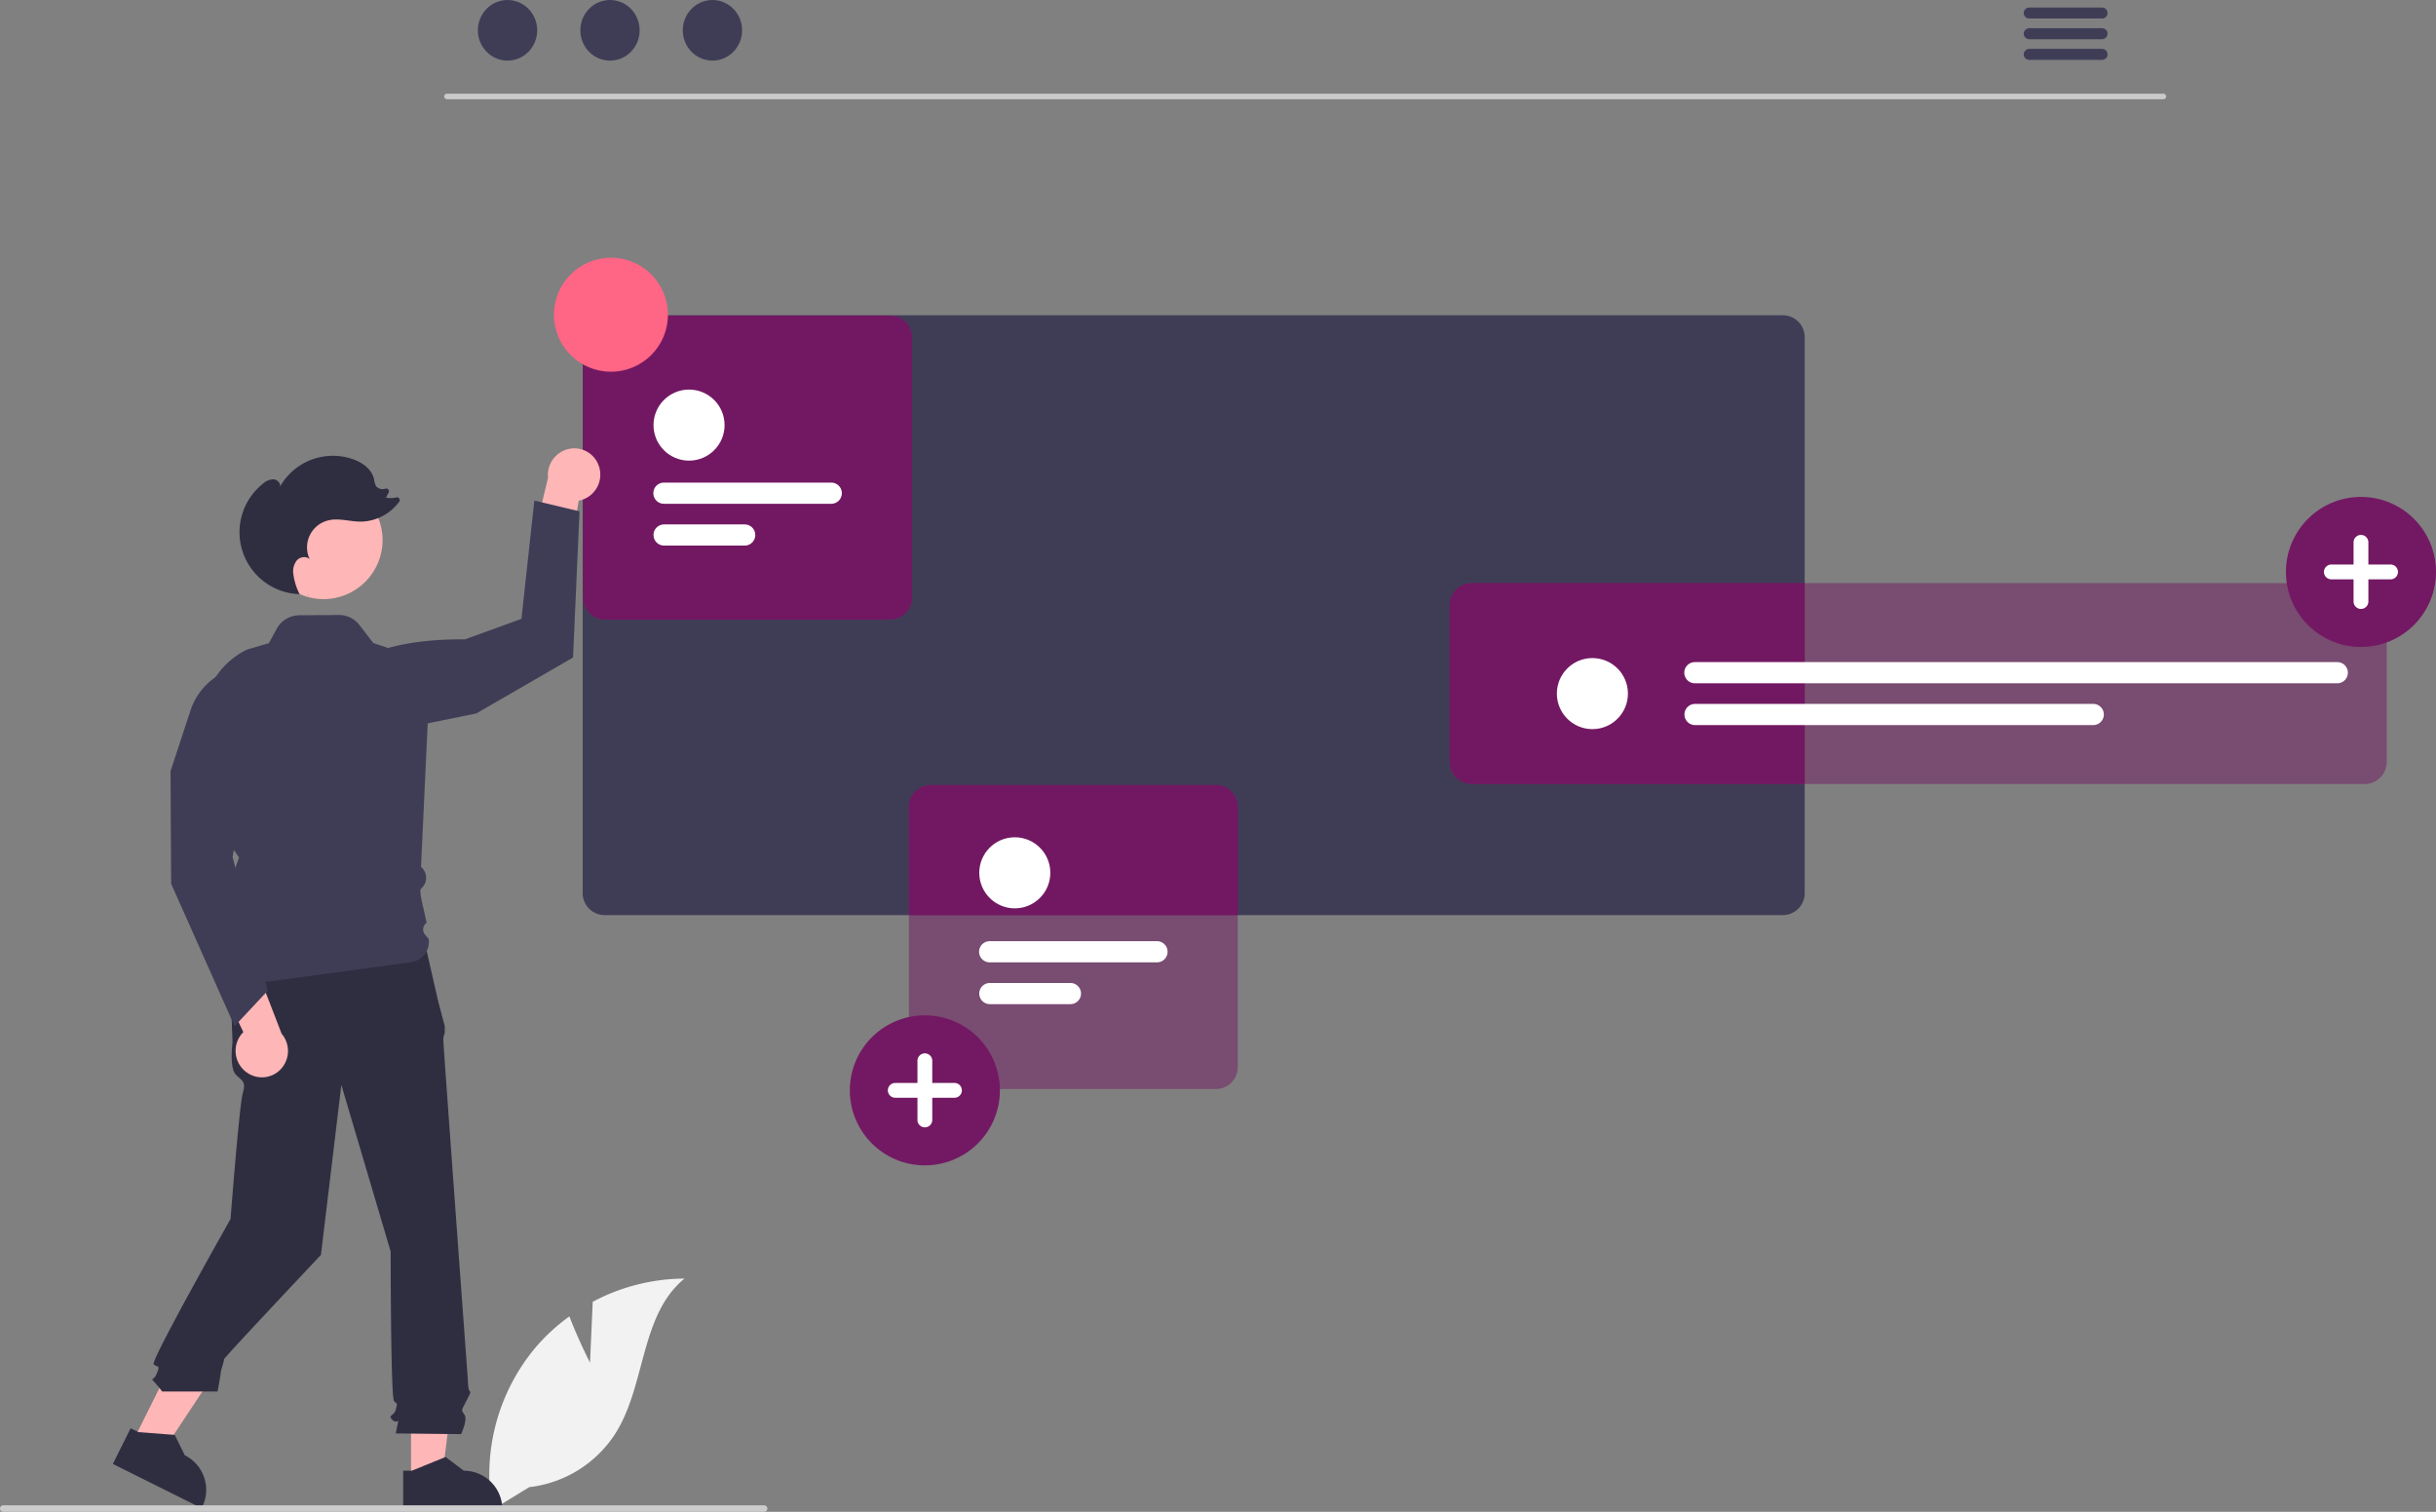 <svg xmlns="http://www.w3.org/2000/svg" data-name="Layer 1" width="897.318" height="556.975" viewBox="0 0 897.318 556.975" xmlns:xlink="http://www.w3.org/1999/xlink"><rect x="0" y="0" width="897.318" height="556.975" fill="#808080" stroke="none"/><path d="M368.68,673.559l.998-22.434a72.456,72.456,0,0,1,33.796-8.555c-16.231,13.27-14.203,38.851-25.208,56.697a43.582,43.582,0,0,1-31.959,20.14l-13.583,8.316A73.03,73.03,0,0,1,348.116,668.544a70.542,70.542,0,0,1,12.964-12.046C364.334,665.076,368.68,673.559,368.68,673.559Z" transform="translate(-151.341 -171.512)" fill="#f2f2f2"/><path d="M948.262,208.065H315.939a1.016,1.016,0,0,1,0-2.031H948.262a1.016,1.016,0,0,1,0,2.031Z" transform="translate(-151.341 -171.512)" fill="#cacaca"/><ellipse cx="186.953" cy="11.169" rx="10.925" ry="11.169" fill="#3f3d56"/><ellipse cx="224.695" cy="11.169" rx="10.925" ry="11.169" fill="#3f3d56"/><ellipse cx="262.437" cy="11.169" rx="10.925" ry="11.169" fill="#3f3d56"/><path d="M925.645,174.281h-26.81a2.03,2.03,0,0,0,0,4.06h26.81a2.03,2.03,0,0,0,0-4.06Z" transform="translate(-151.341 -171.512)" fill="#3f3d56"/><path d="M925.645,181.901h-26.81a2.03,2.03,0,0,0,0,4.06h26.81a2.03,2.03,0,0,0,0-4.06Z" transform="translate(-151.341 -171.512)" fill="#3f3d56"/><path d="M925.645,189.511h-26.81a2.03,2.03,0,0,0,0,4.06h26.81a2.03,2.03,0,0,0,0-4.06Z" transform="translate(-151.341 -171.512)" fill="#3f3d56"/><path d="M808.054,287.654h-434.01a8.07,8.07,0,0,0-8.07,8.06v204.87a8.079,8.079,0,0,0,8.07,8.07h434.01a8.077,8.077,0,0,0,8.06-8.07v-204.87A8.068,8.068,0,0,0,808.054,287.654Z" transform="translate(-151.341 -171.512)" fill="#3f3d56"/><path d="M693.414,386.354a8.068,8.068,0,0,0-8.06,8.06v57.87a8.077,8.077,0,0,0,8.06,8.07H816.114v-74Z" transform="translate(-151.341 -171.512)" fill="#731963"/><path d="M1022.429,460.35H693.418a8.076,8.076,0,0,1-8.066-8.066V394.416a8.075,8.075,0,0,1,8.066-8.066h329.01a8.075,8.075,0,0,1,8.066,8.066v57.868A8.076,8.076,0,0,1,1022.429,460.35Z" transform="translate(-151.341 -171.512)" fill="#731963" opacity="0.5"/><circle cx="586.571" cy="255.537" r="13.089" fill="#fff"/><path d="M1012.235,423.246H775.72a3.898,3.898,0,1,1,0-7.795h236.514a3.898,3.898,0,1,1,0,7.795Z" transform="translate(-151.341 -171.512)" fill="#fff"/><path d="M922.404,438.648H775.72a3.898,3.898,0,1,1,0-7.796H922.404a3.898,3.898,0,0,1,0,7.796Z" transform="translate(-151.341 -171.512)" fill="#fff"/><polygon points="151.406 545.537 162.734 545.536 168.123 501.843 151.404 501.843 151.406 545.537" fill="#ffb6b6"/><path d="M299.858,713.351l3.188-0,12.448-5.062,6.672,5.062h.001a14.218,14.218,0,0,1,14.217,14.217v.462l-36.526.001Z" transform="translate(-151.341 -171.512)" fill="#2f2e41"/><polygon points="49.051 530.809 59.19 535.862 83.504 499.161 68.541 491.703 49.051 530.809" fill="#ffb6b6"/><path d="M199.456,697.722l2.854,1.422,13.399,1.022,3.713,7.506.001 0a14.218,14.218,0,0,1,6.382,19.066l-.206.413L192.908,710.86Z" transform="translate(-151.341 -171.512)" fill="#2f2e41"/><path d="M307.766,518.609l-72.026,1.879,1.253,35.074s-1.253,9.395,1.253,11.9,3.758,2.505,2.505,6.889-4.491,46.274-4.491,46.274-29.562,52.27-28.309,53.522,2.505,0,1.253,3.132-2.505,1.879-1.253,3.132a46.128,46.128,0,0,1,3.132,3.758h20.416s1.142-6.263,1.142-6.889,1.253-4.384,1.253-5.011,35.669-38.417,35.669-38.417l7.516-62.631,18.163,61.379s0,53.863,1.253,55.116,1.253.626.626,3.132-3.132,1.879-1.253,3.758,2.505-1.253,1.879,1.879l-.626,3.132,24.062.269s2.505-5.279,1.253-7.158-1.177-1.366.351-4.441,2.155-3.701,1.528-4.327-.626-3.958-.626-3.958-9.031-123.184-9.031-125.063a6.247,6.247,0,0,1,.52-2.818V549.567l-2.399-9.037Z" transform="translate(-151.341 -171.512)" fill="#2f2e41"/><path d="M1021.021,409.86a27.638,27.638,0,1,1,27.638-27.638A27.638,27.638,0,0,1,1021.021,409.86Z" transform="translate(-151.341 -171.512)" fill="#731963"/><path d="M1031.926,379.496h-8.179v-8.179a2.726,2.726,0,0,0-5.453,0v8.179h-8.179a2.726,2.726,0,1,0,0,5.453h8.179v8.179a2.726,2.726,0,0,0,5.453,0v-8.179h8.179a2.726,2.726,0,1,0,0-5.453Z" transform="translate(-151.341 -171.512)" fill="#fff"/><path d="M599.224,460.724h-105.01a8.079,8.079,0,0,0-8.07,8.07v39.86h121.14v-39.86A8.077,8.077,0,0,0,599.224,460.724Z" transform="translate(-151.341 -171.512)" fill="#731963"/><path d="M599.221,572.724H494.21a8.076,8.076,0,0,1-8.066-8.066V468.79a8.075,8.075,0,0,1,8.066-8.066H599.221a8.075,8.075,0,0,1,8.066,8.066v95.868A8.076,8.076,0,0,1,599.221,572.724Z" transform="translate(-151.341 -171.512)" fill="#731963" opacity="0.5"/><circle cx="373.808" cy="321.563" r="13.089" fill="#fff"/><path d="M577.472,526.06h-61.514a3.898,3.898,0,1,1,0-7.795h61.514a3.898,3.898,0,1,1,0,7.795Z" transform="translate(-151.341 -171.512)" fill="#fff"/><path d="M545.641,541.462H515.958a3.898,3.898,0,0,1,0-7.796h29.684a3.898,3.898,0,0,1,0,7.796Z" transform="translate(-151.341 -171.512)" fill="#fff"/><path d="M492.021,600.86a27.638,27.638,0,1,1,27.638-27.638A27.638,27.638,0,0,1,492.021,600.86Z" transform="translate(-151.341 -171.512)" fill="#731963"/><path d="M502.926,570.496h-8.179v-8.179a2.726,2.726,0,1,0-5.453,0v8.179h-8.179a2.726,2.726,0,1,0,0,5.453h8.179v8.179a2.726,2.726,0,1,0,5.453,0v-8.179h8.179a2.726,2.726,0,1,0,0-5.453Z" transform="translate(-151.341 -171.512)" fill="#fff"/><path d="M479.228,399.779H374.218a8.076,8.076,0,0,1-8.066-8.066V295.845a8.075,8.075,0,0,1,8.066-8.066H479.228a8.075,8.075,0,0,1,8.066,8.066v95.868A8.076,8.076,0,0,1,479.228,399.779Z" transform="translate(-151.341 -171.512)" fill="#731963"/><circle cx="253.816" cy="156.618" r="13.089" fill="#731963"/><path d="M457.48,357.115h-61.514a3.898,3.898,0,1,1,0-7.795h61.514a3.898,3.898,0,1,1,0,7.795Z" transform="translate(-151.341 -171.512)" fill="#731963"/><path d="M425.649,372.517H395.966a3.898,3.898,0,1,1,0-7.796h29.684a3.898,3.898,0,1,1,0,7.796Z" transform="translate(-151.341 -171.512)" fill="#731963"/><path d="M479.228,399.779H374.218a8.076,8.076,0,0,1-8.066-8.066V295.845a8.075,8.075,0,0,1,8.066-8.066H479.228a8.075,8.075,0,0,1,8.066,8.066v95.868A8.076,8.076,0,0,1,479.228,399.779Z" transform="translate(-151.341 -171.512)" fill="#731963" opacity="0.5"/><circle cx="253.816" cy="156.618" r="13.089" fill="#fff"/><path d="M457.48,357.115h-61.514a3.898,3.898,0,1,1,0-7.795h61.514a3.898,3.898,0,1,1,0,7.795Z" transform="translate(-151.341 -171.512)" fill="#fff"/><path d="M425.649,372.517H395.966a3.898,3.898,0,1,1,0-7.796h29.684a3.898,3.898,0,1,1,0,7.796Z" transform="translate(-151.341 -171.512)" fill="#fff"/><circle cx="225.043" cy="115.951" r="21" fill="#ff6584"/><path d="M434.011,727.298a1.186,1.186,0,0,1-1.19,1.19h-280.29a1.19,1.19,0,0,1,0-2.38h280.29A1.187,1.187,0,0,1,434.011,727.298Z" transform="translate(-151.341 -171.512)" fill="#ccc"/><path d="M371.896,343.088a9.771,9.771,0,0,1-5.759,12.435,9.6,9.6,0,0,1-1.635.451l-5.546,33.959-13.01-12.013,7.261-30.407a9.806,9.806,0,0,1,8.59-10.759,9.547,9.547,0,0,1,10.099,6.333Z" transform="translate(-151.341 -171.512)" fill="#ffb6b6"/><path d="M275.881,420.037s10.097-13.341,46.739-12.976l20.798-7.556,4.753-43.57,16.636,3.961-2.377,53.868-35.648,20.597-46.739,9.506Z" transform="translate(-151.341 -171.512)" fill="#3f3d56"/><circle id="a9729a65-ee7a-4a83-8b52-5849077a5ed0" data-name="ab6171fa-7d69-4734-b81c-8dff60f9761b" cx="119.175" cy="198.983" r="21.747" fill="#ffb6b6"/><path d="M233.708,535.39a.417.417,0,0,1-.114-.015c-.402-.112-.719-.2.73-12.729l1.564-9.903L234.361,503.997l-2.568-2.568,4.127-4.127,3.463-9.838-5.993-8.88-6.876-36.316a28.972,28.972,0,0,1,15.911-31.478l7.958-2.325,2.895-5.31a9.52,9.52,0,0,1,8.287-4.962l14.573-.109a9.52,9.52,0,0,1,7.617,3.715l5.084,6.609,21.083,7.162-3.496,75.321,0,0a5.233,5.233,0,0,1,.359,7.695c-.219.221-.393.401-.501.52-.355.505.311,4.275,1.135,7.475l1.056,4.901h0a3.013,3.013,0,0,0-.548,4.398l1.346,1.591v0a7.599,7.599,0,0,1-6.507,8.535C283.5,528.628,233.809,535.39,233.708,535.39Z" transform="translate(-151.341 -171.512)" fill="#3f3d56"/><path d="M264.953,391.178q-.139-.307-.278-.616c.036.001.071.006.106.007Z" transform="translate(-151.341 -171.512)" fill="#2f2e41"/><path d="M248.164,349.737a6.053,6.053,0,0,1,3.792-1.639c1.406.045,2.832,1.315,2.541,2.692a22.348,22.348,0,0,1,26.895-10.085c3.495,1.233,6.923,3.7,7.726,7.318a6.591,6.591,0,0,0,.83,2.702,3.084,3.084,0,0,0,3.282.832l.035-.01a1.028,1.028,0,0,1,1.242,1.451l-.989,1.844a7.925,7.925,0,0,0,3.776-.08,1.027,1.027,0,0,1,1.09,1.598,17.895,17.895,0,0,1-14.269,7.334c-3.951-.024-7.944-1.386-11.789-.477a10.24,10.24,0,0,0-6.888,14.376c-1.181-1.292-3.465-.986-4.674.281a6.41,6.41,0,0,0-1.399,4.905,22.757,22.757,0,0,0,2.336,7.639,22.836,22.836,0,0,1-13.537-40.678Z" transform="translate(-151.341 -171.512)" fill="#2f2e41"/><path d="M242.18,566.581a9.771,9.771,0,0,1-2.302-13.509,9.6,9.6,0,0,1,1.092-1.298l-14.675-31.123,17.527,2.525,11.249,29.168a9.806,9.806,0,0,1-.98,13.733,9.547,9.547,0,0,1-11.91.505Z" transform="translate(-151.341 -171.512)" fill="#ffb6b6"/><path d="M237.736,549.587,214.384,497.103l-.234-41.452,7.361-22.39a23.925,23.925,0,0,1,30.827-15.04l.162.058.068.158c.272.635,6.446,15.906-11.867,47.322l-3.686,21.496,12.932,49.274Z" transform="translate(-151.341 -171.512)" fill="#3f3d56"/></svg>